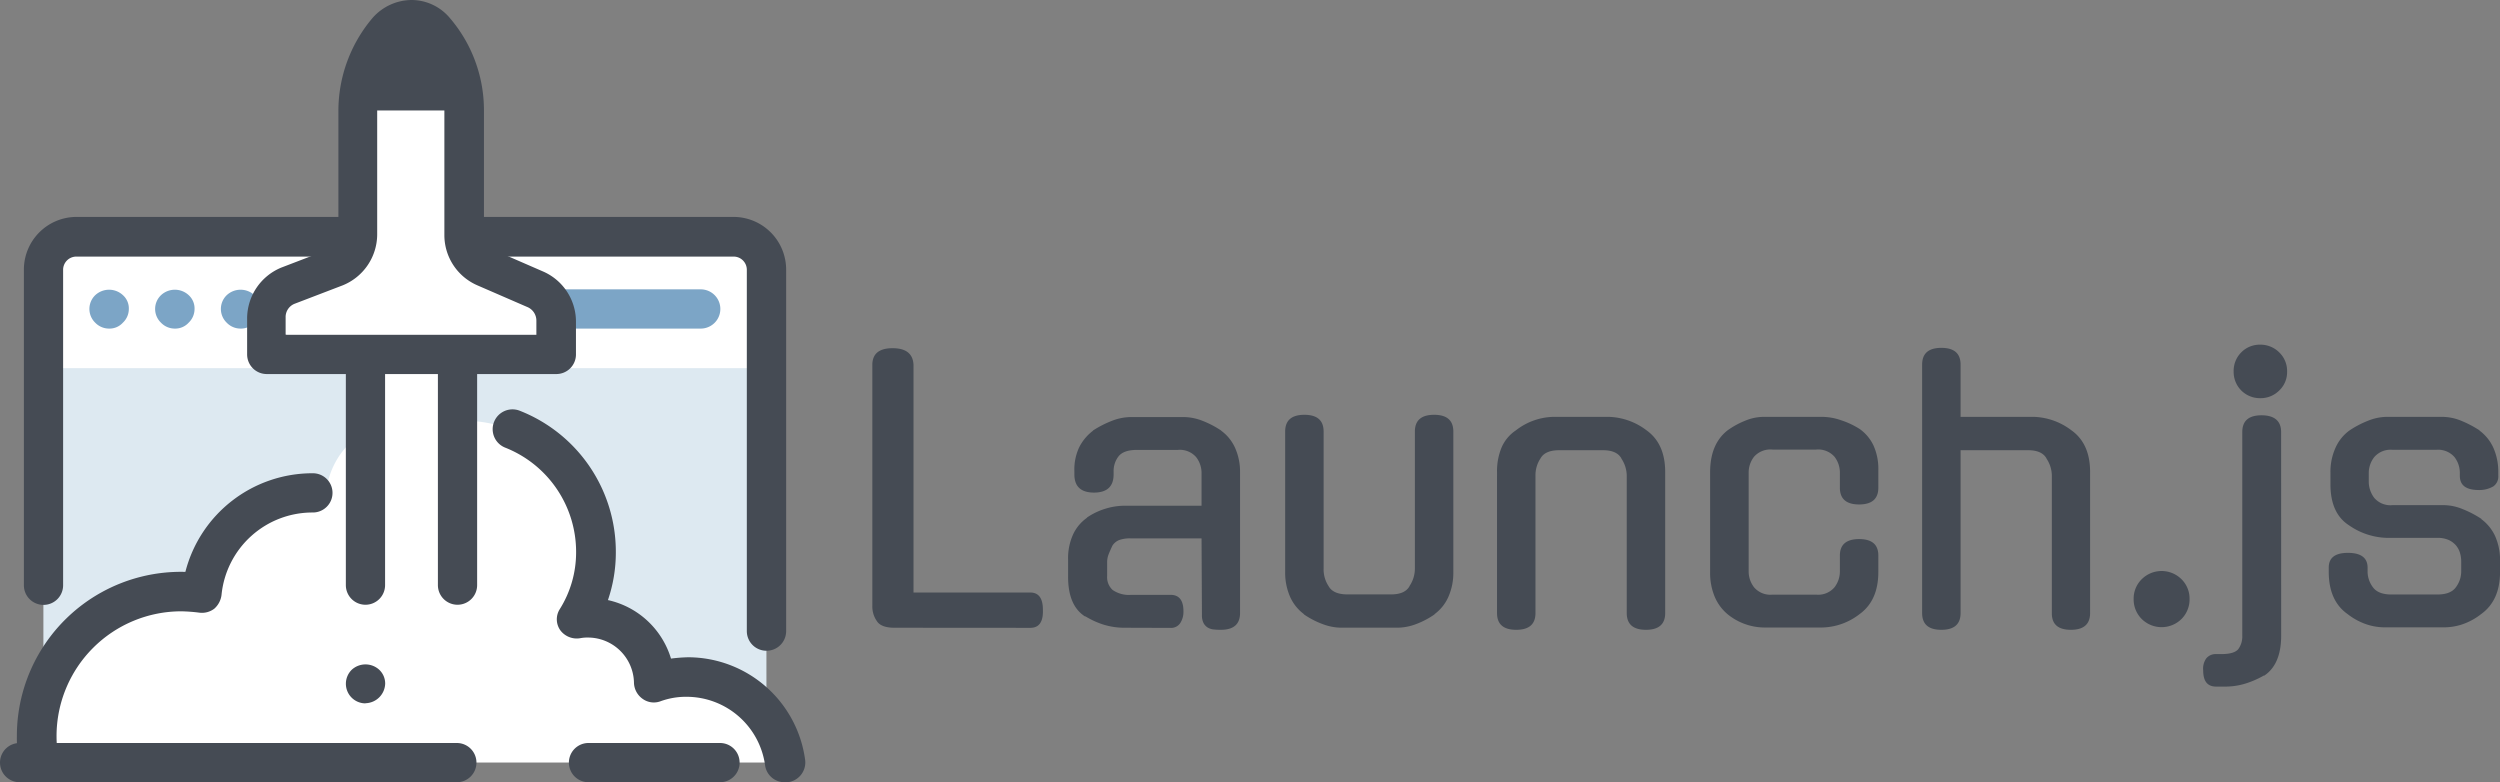 <svg id="Layer_1" data-name="Layer 1" xmlns="http://www.w3.org/2000/svg" viewBox="0 0 509.76 159.5"><rect x="0" y="0" width="509.76" height="159.5" fill="#808080" stroke="none"/><title>launch</title><path d="M182.36,128c-1.76,0-3-.45-3.56-1.35a5.16,5.16,0,0,1-.93-3V74.42Q177.87,71,182,71t4.27,3.42v46.4h23.81q2.57,0,2.57,3.5c.09,2.47-.76,3.7-2.57,3.7Z" style="fill:#454b54"/><path d="M229.34,128a14.52,14.52,0,0,1-4.21-.6,16.82,16.82,0,0,1-3.85-1.75v.07q-3.5-2.2-3.49-8.13v-3.49a11.71,11.71,0,0,1,1-5.09,8.55,8.55,0,0,1,2.89-3.46h-.07a13.72,13.72,0,0,1,3.78-1.82,13.35,13.35,0,0,1,3.85-.61H245V96.45a5.26,5.26,0,0,0-1.11-3.25,4.4,4.4,0,0,0-3.74-1.46h-8.34c-1.8,0-3.05.44-3.74,1.32a4.87,4.87,0,0,0-1,3.1v.57c0,2.47-1.34,3.71-4,3.71s-4-1.24-4-3.71v-.64a10.6,10.6,0,0,1,1-4.92,9.68,9.68,0,0,1,2.81-3.35h-.07a21,21,0,0,1,3.89-2,10.77,10.77,0,0,1,3.88-.78h10.84a10.71,10.71,0,0,1,3.81.78,19.21,19.21,0,0,1,3.81,2H249a8.76,8.76,0,0,1,2.85,3.53,11.84,11.84,0,0,1,1,5V125q0,3.42-3.92,3.42a13.36,13.36,0,0,1-1.46-.07,3,3,0,0,1-1.21-.39,2.42,2.42,0,0,1-.86-.93,3.47,3.47,0,0,1-.32-1.6L245,109.78h-14.4a6.45,6.45,0,0,0-2.42.35,2.92,2.92,0,0,0-1.36,1.14c-.38.81-.65,1.44-.82,1.89a4.54,4.54,0,0,0-.25,1.53v2.78a3.53,3.53,0,0,0,1.11,2.82,5.83,5.83,0,0,0,3.81,1h8c1.76,0,2.64,1.12,2.64,3.35a4.2,4.2,0,0,1-.64,2.39,2.23,2.23,0,0,1-2,1Z" style="fill:#454b54"/><path d="M296.34,116.62a12.09,12.09,0,0,1-1,5.06,8.72,8.72,0,0,1-2.85,3.56h.07a17.11,17.11,0,0,1-3.77,2,11,11,0,0,1-3.85.75H273.46a11,11,0,0,1-3.81-.75,17,17,0,0,1-3.82-2h.07a8.88,8.88,0,0,1-2.85-3.56,12.25,12.25,0,0,1-1-5.06V88c0-2.28,1.3-3.42,3.92-3.42s3.92,1.14,3.92,3.42v28a6.18,6.18,0,0,0,1,3.49c.62,1.14,1.91,1.71,3.85,1.71h8.91q2.85,0,3.78-1.71l-.07.07a6.34,6.34,0,0,0,1.14-3.56V88q0-3.42,3.92-3.42c2.62,0,3.92,1.14,3.92,3.42Z" style="fill:#454b54"/><path d="M313.09,125c0,2.28-1.3,3.42-3.92,3.42s-3.92-1.14-3.92-3.42V96.3a12.63,12.63,0,0,1,.93-5.06,8,8,0,0,1,2.92-3.49A12.9,12.9,0,0,1,316.66,85h11.47a13.33,13.33,0,0,1,7.56,2.71q3.85,2.72,3.85,8.55V125q0,3.42-3.92,3.42T331.7,125v-28a6.34,6.34,0,0,0-1.14-3.56l.07.07q-.93-1.71-3.78-1.71h-8.91c-1.95,0-3.23.57-3.85,1.71a6.19,6.19,0,0,0-1,3.49Z" style="fill:#454b54"/><path d="M383,116.62q0,5.85-3.85,8.62a12.87,12.87,0,0,1-7.55,2.71h-12a12,12,0,0,1-7.34-2.71,9.42,9.42,0,0,1-2.64-3.6,12.67,12.67,0,0,1-.92-5V96.3q0-5.77,3.56-8.55a16.86,16.86,0,0,1,3.67-2,9.91,9.91,0,0,1,3.67-.75h12a12,12,0,0,1,3.78.68,16.69,16.69,0,0,1,3.84,1.81A8.65,8.65,0,0,1,382,90.81a11.56,11.56,0,0,1,1,5.07v3.56c0,2.28-1.3,3.42-3.92,3.42s-3.92-1.14-3.92-3.42V96.37a5.29,5.29,0,0,0-1.1-3.24,4.43,4.43,0,0,0-3.75-1.46h-8.91a4.42,4.42,0,0,0-3.74,1.46,5.22,5.22,0,0,0-1.1,3.24v20.18a5.24,5.24,0,0,0,1.1,3.2,4.35,4.35,0,0,0,3.74,1.5h8.91a4.36,4.36,0,0,0,3.75-1.5,5.3,5.3,0,0,0,1.1-3.2v-3.28q0-3.34,3.92-3.35c2.62,0,3.92,1.12,3.92,3.35Z" style="fill:#454b54"/><path d="M399.77,125c0,2.28-1.3,3.42-3.92,3.42s-3.92-1.14-3.92-3.42V74.35q0-3.42,3.92-3.42c2.62,0,3.92,1.14,3.92,3.42V85h15a13.33,13.33,0,0,1,7.56,2.71q3.86,2.72,3.85,8.55V125q0,3.42-3.92,3.42T418.38,125v-28a6.34,6.34,0,0,0-1.14-3.56l.07.07q-.93-1.71-3.78-1.71H399.77Z" style="fill:#454b54"/><path d="M446.46,122.11a5.63,5.63,0,0,1-1.64,4.1,5.77,5.77,0,0,1-8.12,0,5.63,5.63,0,0,1-1.64-4.1,5.53,5.53,0,0,1,1.64-4,5.75,5.75,0,0,1,8.12,0A5.53,5.53,0,0,1,446.46,122.11Z" style="fill:#454b54"/><path d="M465.14,129.59c0,3.95-1.17,6.68-3.49,8.2v-.07a18.62,18.62,0,0,1-3.82,1.67,14.06,14.06,0,0,1-4.24.61h-1.71c-1.76,0-2.64-1.09-2.64-3.28a3.61,3.61,0,0,1,.64-2.49,2.48,2.48,0,0,1,2-.86H453c1.71,0,2.84-.35,3.39-1a4.35,4.35,0,0,0,.82-2.75V88.1c0-2.28,1.3-3.42,3.92-3.42s4,1.14,4,3.42Zm1.21-53.82a5.16,5.16,0,0,1-1.6,3.85,5.35,5.35,0,0,1-3.89,1.57,5.34,5.34,0,0,1-5.41-5.42A5.34,5.34,0,0,1,457,71.85a5.27,5.27,0,0,1,3.85-1.57,5.39,5.39,0,0,1,3.89,1.57A5.26,5.26,0,0,1,466.35,75.77Z" style="fill:#454b54"/><path d="M498.36,103a10.31,10.31,0,0,1,3.81.82,20.81,20.81,0,0,1,3.82,2h-.08a9,9,0,0,1,2.86,3.5,12.1,12.1,0,0,1,1,5.13v2.14q0,5.85-3.85,8.62a12.92,12.92,0,0,1-3.77,2.07,11.91,11.91,0,0,1-3.78.64H486.24a11.86,11.86,0,0,1-3.78-.64,13.1,13.1,0,0,1-3.78-2.07q-3.84-2.7-3.84-8.62v-.86c0-2,1.3-3,3.92-3s4,1,4,3v.79a5.33,5.33,0,0,0,1.07,3.2c.71,1,2,1.5,3.77,1.5H497q2.72,0,3.78-1.5a5.33,5.33,0,0,0,1.07-3.2v-2a6.18,6.18,0,0,0-.25-1.78,4.2,4.2,0,0,0-.82-1.53,4.38,4.38,0,0,0-1.49-1.11,5.54,5.54,0,0,0-2.29-.43H486.6a14.17,14.17,0,0,1-7.63-2.56q-3.78-2.43-3.78-8.34V96.37a11.84,11.84,0,0,1,1-5A8.76,8.76,0,0,1,479,87.82H479a19.54,19.54,0,0,1,3.78-2A10.54,10.54,0,0,1,486.6,85H498a10.31,10.31,0,0,1,3.82.78,22.43,22.43,0,0,1,3.81,2h-.07a8.93,8.93,0,0,1,2.85,3.53,12,12,0,0,1,1,5V97a2.45,2.45,0,0,1-1,2.17,5.64,5.64,0,0,1-2.92.75c-2.62,0-3.92-.93-3.92-2.92v-.57a5.26,5.26,0,0,0-1.11-3.25,4.41,4.41,0,0,0-3.74-1.46h-8.84a4.4,4.4,0,0,0-3.74,1.46A5.26,5.26,0,0,0,483,96.45v1.71a5.5,5.5,0,0,0,1.11,3.35,4.35,4.35,0,0,0,3.74,1.49Z" style="fill:#454b54"/><path d="M156.28,142.08H8.85V55a6.63,6.63,0,0,1,6.7-6.7h134a6.64,6.64,0,0,1,6.7,6.7Z" style="fill:#dde9f1"/><path d="M156.28,75.06H8.85V55a6.63,6.63,0,0,1,6.7-6.7h134a6.64,6.64,0,0,1,6.7,6.7Z" style="fill:#fff"/><path d="M156.28,132.69a4,4,0,0,1-4-4V55a2.69,2.69,0,0,0-2.68-2.68h-134A2.69,2.69,0,0,0,12.87,55v64.34a4,4,0,0,1-4,4,4,4,0,0,1-4-4V55A10.75,10.75,0,0,1,15.55,44.23h134A10.75,10.75,0,0,1,160.3,55v73.72A4,4,0,0,1,156.28,132.69Z" style="fill:#454b54"/><path d="M142.88,59H82.56a4,4,0,0,0,0,8h60.32a4,4,0,0,0,0-8Z" style="fill:#7ca5c6"/><path d="M46.24,60.18a3.9,3.9,0,0,0,0,5.63A3.89,3.89,0,0,0,49.06,67a3.66,3.66,0,0,0,2.81-1.21A3.83,3.83,0,0,0,53.08,63a3.63,3.63,0,0,0-1.21-2.82A4.14,4.14,0,0,0,46.24,60.18Z" style="fill:#7ca5c6"/><path d="M32.84,60.18a3.88,3.88,0,0,0,0,5.63A3.86,3.86,0,0,0,35.65,67a3.67,3.67,0,0,0,2.82-1.21A3.85,3.85,0,0,0,39.67,63a3.66,3.66,0,0,0-1.2-2.82A4.14,4.14,0,0,0,32.84,60.18Z" style="fill:#7ca5c6"/><path d="M19.43,60.18a3.9,3.9,0,0,0,0,5.63A3.9,3.9,0,0,0,22.25,67a3.66,3.66,0,0,0,2.81-1.21A3.83,3.83,0,0,0,26.27,63a3.63,3.63,0,0,0-1.21-2.82A4.14,4.14,0,0,0,19.43,60.18Z" style="fill:#7ca5c6"/><path d="M109.1,58.84,98.92,54.42a6.72,6.72,0,0,1-4.29-6.3V22.52a25.16,25.16,0,0,0-6-16.35,6.23,6.23,0,0,0-9.52,0,26,26,0,0,0-5.9,16.35V47.85a7,7,0,0,1-4.42,6.57L59,58.17a7,7,0,0,0-4.42,6.57v7.37h58.84V65.27A7.33,7.33,0,0,0,109.1,58.84Z" style="fill:#fff"/><path d="M94.63,22.52a25.16,25.16,0,0,0-6-16.35,6.23,6.23,0,0,0-9.52,0,26,26,0,0,0-5.9,16.35Z" style="fill:#454b54"/><path d="M140.2,138.05a18.65,18.65,0,0,0-6.7,1.21A13.42,13.42,0,0,0,120.09,126a15.33,15.33,0,0,0-2.41.27,26.51,26.51,0,0,0,3.75-13.67,26.88,26.88,0,0,0-26.8-26.81,23.44,23.44,0,0,0-6.84.94,13.44,13.44,0,0,0-5.23-.94,16.2,16.2,0,0,0-16.08,14.88,19.49,19.49,0,0,0-2.68-.13A22.81,22.81,0,0,0,41.15,120.9a38.94,38.94,0,0,0-4.16-.27A29.4,29.4,0,0,0,7.51,150.12,23.61,23.61,0,0,0,8,155.48H160.17A20.22,20.22,0,0,0,140.2,138.05Z" style="fill:#fff"/><path d="M93.15,159.5H4a4,4,0,0,1,0-8H93.15a4,4,0,0,1,4,4A4,4,0,0,1,93.15,159.5Z" style="fill:#454b54"/><path d="M146.77,159.5H120a4,4,0,0,1,0-8h26.81a4,4,0,0,1,4,4A4,4,0,0,1,146.77,159.5Z" style="fill:#454b54"/><path d="M8,159.5a3.89,3.89,0,0,1-3.88-3.35,23,23,0,0,1-.68-6A33.45,33.45,0,0,1,37.8,116.61a26.75,26.75,0,0,1,26-20.11,4,4,0,0,1,0,8A18.63,18.63,0,0,0,45.17,121.3a4.46,4.46,0,0,1-1.48,2.82,4.17,4.17,0,0,1-3.08.8,33.71,33.71,0,0,0-3.62-.27,25.45,25.45,0,0,0-25.46,25.47,28.75,28.75,0,0,0,.4,4.69,4.07,4.07,0,0,1-3.22,4.69Z" style="fill:#454b54"/><path d="M160,159.5a4,4,0,0,1-4-3.48,16.17,16.17,0,0,0-16-13.94,15.12,15.12,0,0,0-5.37.93,3.9,3.9,0,0,1-3.62-.53,4.15,4.15,0,0,1-1.74-3.22A9.39,9.39,0,0,0,120,130a7.86,7.86,0,0,0-1.74.14,4.19,4.19,0,0,1-4-1.61,3.86,3.86,0,0,1-.14-4.29,21.74,21.74,0,0,0,3.35-11.66,22.85,22.85,0,0,0-14.47-21.31,4,4,0,0,1,3-7.51,30.88,30.88,0,0,1,19.57,28.82,30,30,0,0,1-1.61,9.78,17.34,17.34,0,0,1,12.86,11.93,31.54,31.54,0,0,1,3.49-.27,24.13,24.13,0,0,1,23.86,20.91,4.06,4.06,0,0,1-3.49,4.56Z" style="fill:#454b54"/><polyline points="74.52 119.29 74.52 73.72 93.29 73.72 93.29 119.29" style="fill:#fff"/><path d="M93.29,123.31a4,4,0,0,1-4-4V73.72a4,4,0,0,1,8,0v45.57A4,4,0,0,1,93.29,123.31Z" style="fill:#454b54"/><path d="M74.52,123.31a4,4,0,0,1-4-4V73.72a4,4,0,0,1,8,0v45.57A4,4,0,0,1,74.52,123.31Z" style="fill:#454b54"/><path d="M74.52,143.42a4,4,0,0,1-2.81-6.84,4.14,4.14,0,0,1,5.63,0,3.85,3.85,0,0,1,1.2,2.81,4.12,4.12,0,0,1-4,4Z" style="fill:#454b54"/><path d="M113.39,76.27h-59a4,4,0,0,1-4-4V64.87a11.24,11.24,0,0,1,7-10.32l9.78-3.75A2.9,2.9,0,0,0,69,48V22.52a29.32,29.32,0,0,1,7-18.9A10.7,10.7,0,0,1,83.91,0a10.21,10.21,0,0,1,7.77,3.62,28.88,28.88,0,0,1,7,18.9v25.6a3,3,0,0,0,1.88,2.81l10.18,4.43a11.15,11.15,0,0,1,6.7,10.18v6.84A4,4,0,0,1,113.39,76.27Zm-54.95-8h50.93V65.41a3,3,0,0,0-1.88-2.82L97.31,58.17A11.16,11.16,0,0,1,90.61,48V22.52a20.59,20.59,0,0,0-5.1-13.67A2.28,2.28,0,0,0,83.77,8,2.48,2.48,0,0,0,82,8.85a21.53,21.53,0,0,0-5.09,13.67V47.85a11.24,11.24,0,0,1-7,10.32l-9.79,3.75a2.91,2.91,0,0,0-1.88,2.82v3.48Z" style="fill:#454b54"/></svg>